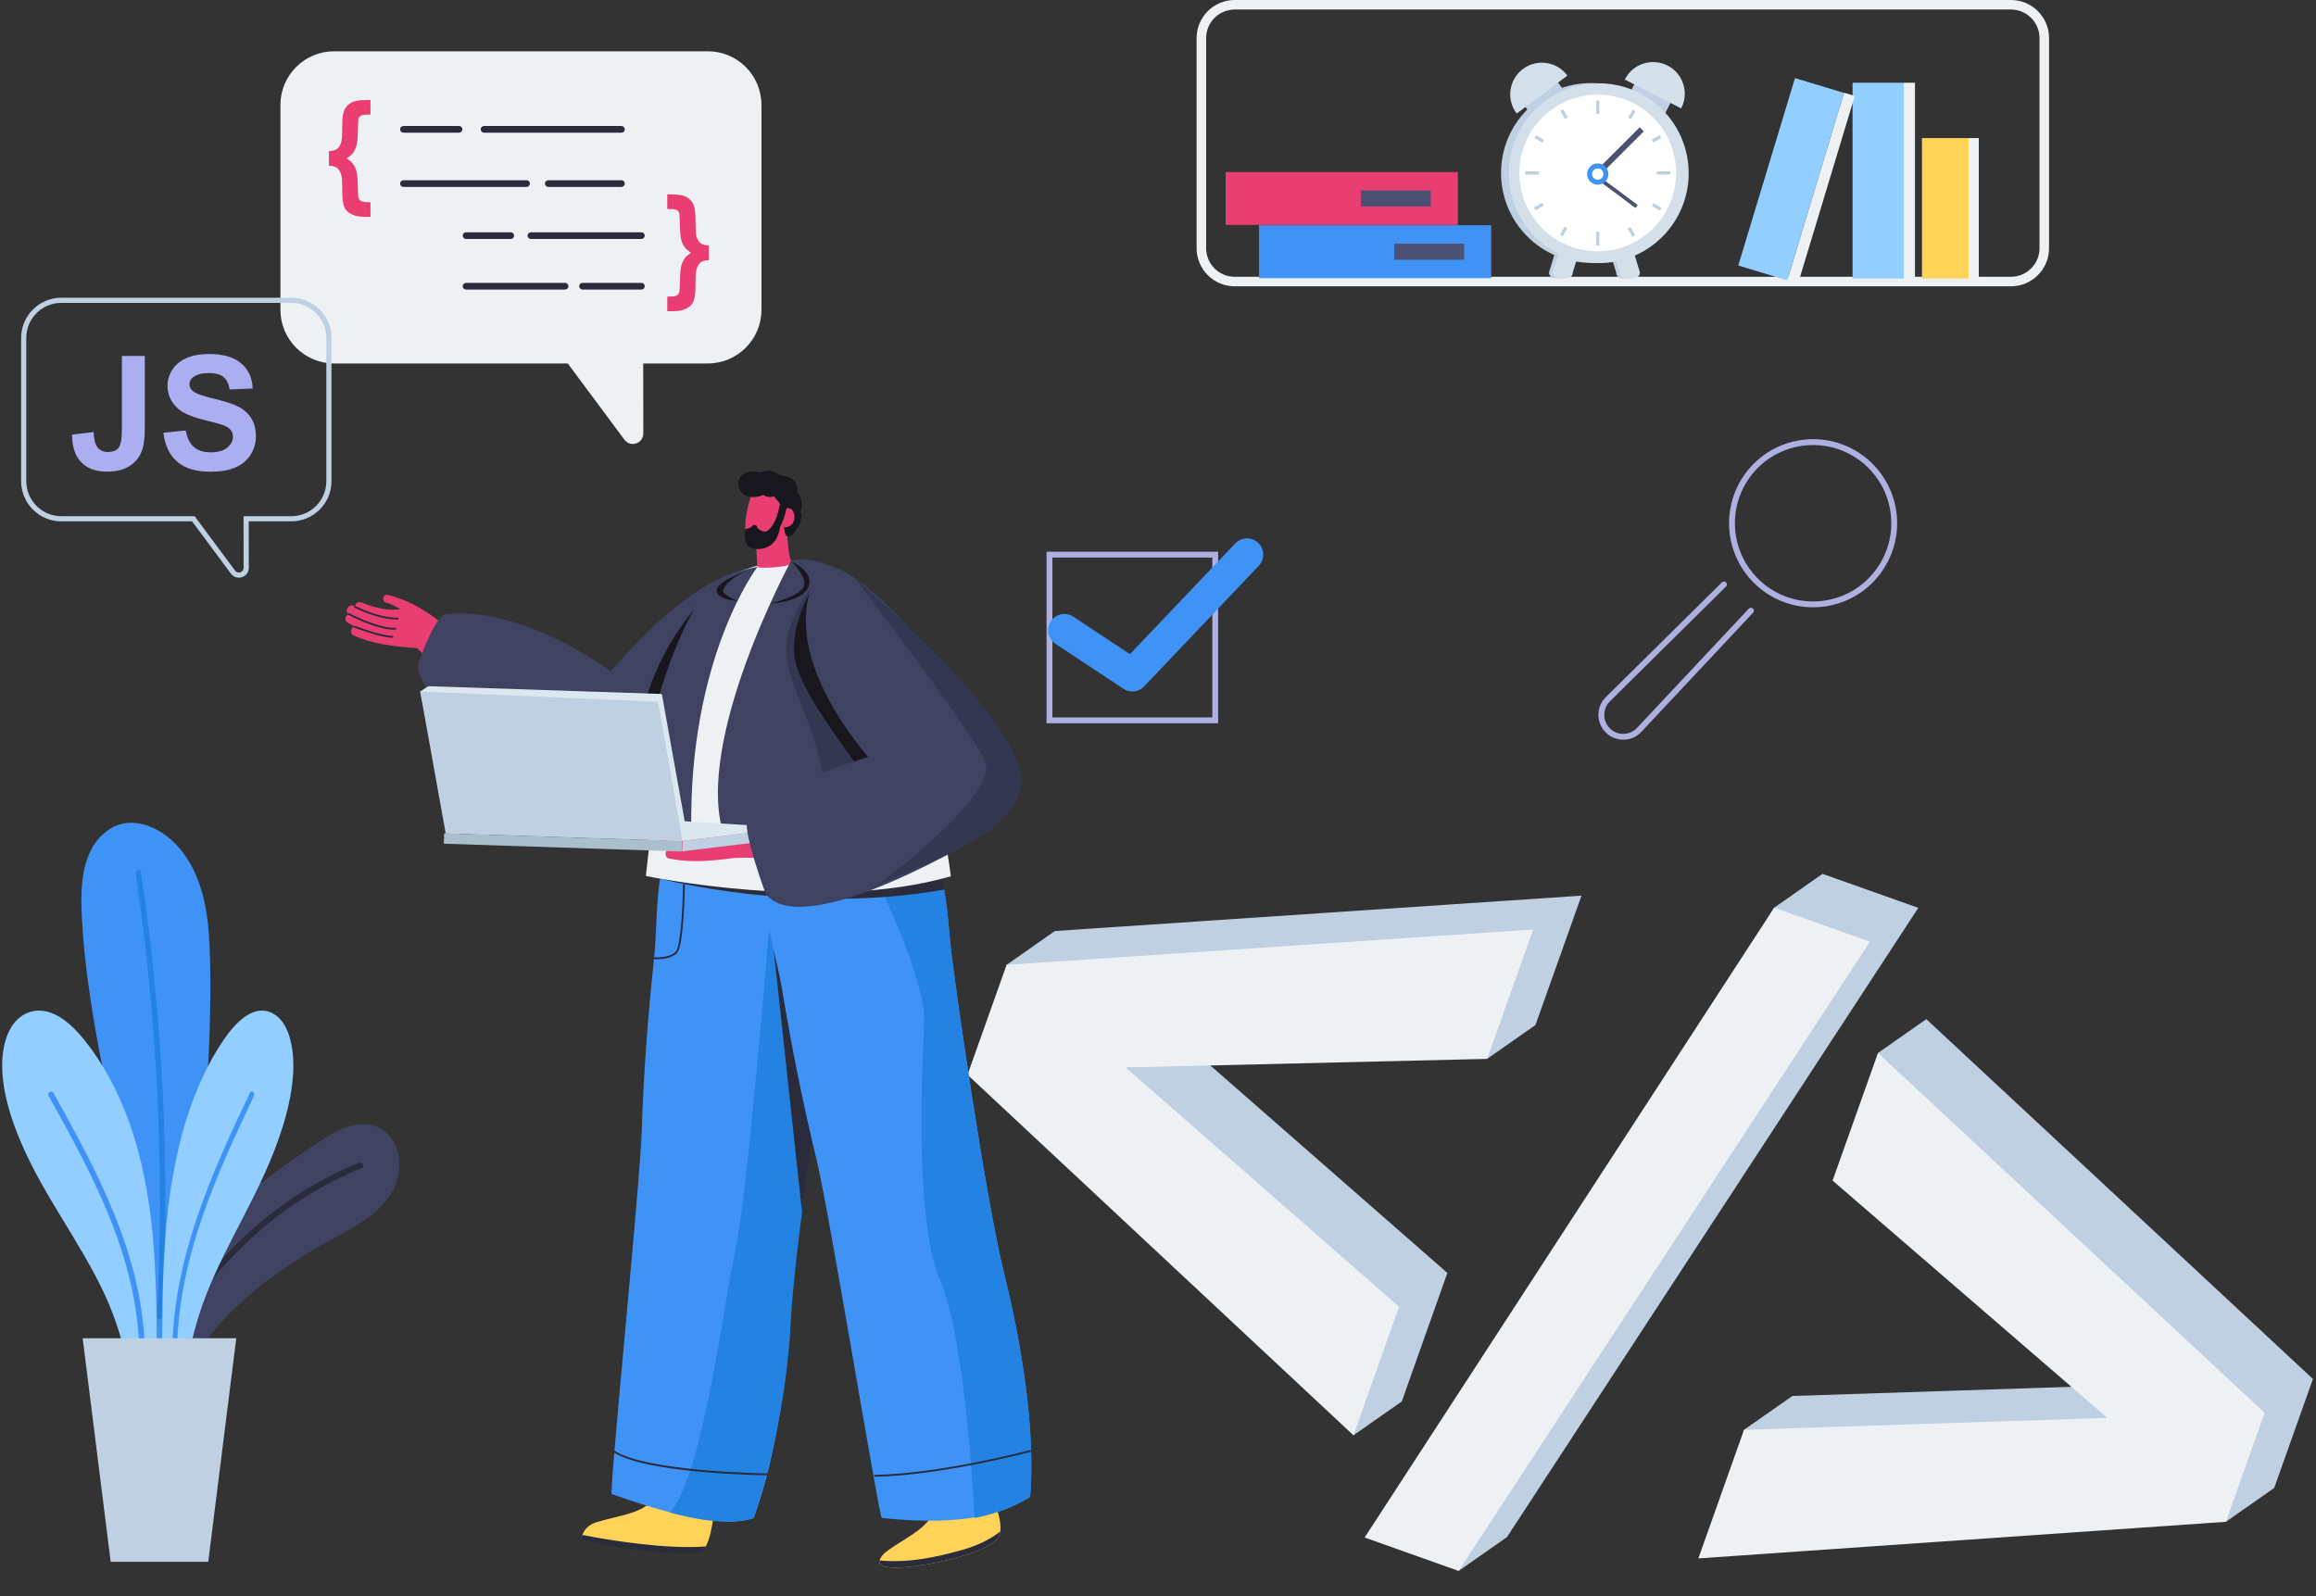 <svg preserveAspectRatio="xMinYMin slice" viewBox="0 0 734 506" fill="none" xmlns="http://www.w3.org/2000/svg">
  <rect x="0" y="0" width="734" height="506" fill="#333333" stroke="none"/>
  <g id="Frame 4">
    <g id="code">
      <g id="Group">
        <path id="Vector"
          d="M444.26 444.209L428.944 454.933L321.948 329.938L319.012 305.82L334.327 295.096L501.219 283.886L486.627 324.898L471.311 335.622L372.055 327.615L458.708 403.473L444.26 444.209Z"
          fill="#BED0E2" />
        <path id="Vector_2"
          d="M447.807 476.612L562.283 287.704L577.598 276.98L607.956 287.753L477.596 487.201L462.281 497.925L447.807 476.612Z"
          fill="#BED0E2" />
        <path id="Vector_3"
          d="M553.57 483.232L552.723 453.198L568.039 442.476L683.181 438.682L596.111 363.475L595.178 333.756L610.496 323.032L733.03 437.077L720.756 471.626L705.44 482.35L553.57 483.232Z"
          fill="#BED0E2" />
      </g>
      <g id="Group_2">
        <path id="Vector_4"
          d="M428.944 454.933L306.63 340.662L319.014 305.822L485.903 294.613L471.313 335.625L356.742 338.342L443.395 414.199L428.944 454.933Z"
          fill="#EDF1F4" />
        <path id="Vector_5" d="M432.492 487.334L562.283 287.702L592.639 298.473L462.278 497.923L432.492 487.334Z"
          fill="#EDF1F4" />
        <path id="Vector_6"
          d="M538.252 493.956L552.723 453.198L667.866 449.406L580.793 374.199L595.178 333.756L717.712 447.801L705.44 482.35L538.252 493.956Z"
          fill="#EDF1F4" />
      </g>
    </g>
    <g id="conversation_text">
      <path id="conversation"
        d="M224.315 16.257H105.886C96.492 16.257 88.873 23.875 88.873 33.269V98.19C88.873 107.585 96.492 115.202 105.886 115.202H179.945L197.894 139.367C199.802 141.938 203.883 140.583 203.878 137.383L203.85 115.2H224.313C233.709 115.2 241.326 107.582 241.326 98.188V33.267C241.328 23.872 233.714 16.257 224.315 16.257Z"
        fill="#EDF1F4" />
      <g id="bottom_text">
        <path id="Vector_7"
          d="M203.274 75.746H168.254C167.669 75.746 167.195 75.272 167.195 74.687C167.195 74.101 167.669 73.628 168.254 73.628H203.274C203.86 73.628 204.333 74.101 204.333 74.687C204.333 75.272 203.86 75.746 203.274 75.746Z"
          fill="#2A2B3C" />
        <path id="Vector_8"
          d="M161.88 75.746H147.7C147.115 75.746 146.641 75.272 146.641 74.687C146.641 74.101 147.115 73.628 147.7 73.628H161.88C162.465 73.628 162.939 74.101 162.939 74.687C162.939 75.272 162.465 75.746 161.88 75.746Z"
          fill="#2A2B3C" />
        <path id="Vector_9"
          d="M203.274 91.774H184.619C184.034 91.774 183.56 91.3 183.56 90.715C183.56 90.129 184.034 89.656 184.619 89.656H203.274C203.86 89.656 204.333 90.129 204.333 90.715C204.333 91.3 203.86 91.774 203.274 91.774Z"
          fill="#2A2B3C" />
        <path id="Vector_10"
          d="M179.084 91.774H147.7C147.115 91.774 146.641 91.3 146.641 90.715C146.641 90.129 147.115 89.656 147.7 89.656H179.084C179.67 89.656 180.143 90.129 180.143 90.715C180.143 91.3 179.67 91.774 179.084 91.774Z"
          fill="#2A2B3C" />
      </g>
      <g id="top_text">
        <path id="Vector_11"
          d="M196.951 42.055H153.409C152.824 42.055 152.35 41.581 152.35 40.996C152.35 40.411 152.824 39.937 153.409 39.937H196.951C197.537 39.937 198.01 40.411 198.01 40.996C198.01 41.581 197.537 42.055 196.951 42.055Z"
          fill="#2A2B3C" />
        <path id="Vector_12"
          d="M145.485 42.055H127.853C127.268 42.055 126.794 41.581 126.794 40.996C126.794 40.411 127.268 39.937 127.853 39.937H145.485C146.07 39.937 146.543 40.411 146.543 40.996C146.543 41.581 146.07 42.055 145.485 42.055Z"
          fill="#2A2B3C" />
        <path id="Vector_13"
          d="M196.951 59.249H173.758C173.173 59.249 172.699 58.775 172.699 58.19C172.699 57.605 173.173 57.131 173.758 57.131H196.951C197.537 57.131 198.01 57.605 198.01 58.19C198.01 58.775 197.537 59.249 196.951 59.249Z"
          fill="#2A2B3C" />
        <path id="Vector_14"
          d="M166.875 59.249H127.856C127.27 59.249 126.797 58.775 126.797 58.19C126.797 57.605 127.27 57.131 127.856 57.131H166.875C167.461 57.131 167.934 57.605 167.934 58.19C167.934 58.775 167.459 59.249 166.875 59.249Z"
          fill="#2A2B3C" />
      </g>
      <g id="right_curly_brace">
        <path id="Vector_15"
          d="M224.653 82.447C223.716 82.498 223.009 82.64 222.533 82.871C222.058 83.104 221.65 83.492 221.311 84.037C220.971 84.583 220.731 85.266 220.586 86.09C220.486 86.708 220.434 87.774 220.434 89.29C220.434 91.781 220.323 93.52 220.096 94.512C219.87 95.501 219.457 96.296 218.853 96.893C218.249 97.49 217.363 97.961 216.192 98.309C215.408 98.54 214.177 98.654 212.493 98.654H211.472V94.029C212.848 94.029 213.748 93.943 214.17 93.77C214.592 93.597 214.905 93.343 215.105 93.019C215.304 92.69 215.406 92.135 215.413 91.352C215.418 90.568 215.471 89.07 215.574 86.862C215.639 85.525 215.814 84.457 216.096 83.652C216.379 82.848 216.754 82.167 217.223 81.609C217.692 81.052 218.293 80.56 219.023 80.135C218.074 79.517 217.379 78.915 216.941 78.325C216.337 77.476 215.926 76.396 215.709 75.086C215.567 74.185 215.467 72.208 215.399 69.15C215.388 68.187 215.301 67.543 215.14 67.223C214.982 66.901 214.692 66.654 214.273 66.482C213.855 66.309 212.922 66.223 211.469 66.223V61.616H212.491C214.224 61.616 215.553 61.752 216.479 62.02C217.403 62.291 218.182 62.75 218.811 63.398C219.443 64.047 219.868 64.844 220.094 65.789C220.32 66.731 220.432 68.219 220.432 70.248C220.432 72.599 220.528 74.134 220.721 74.857C221.003 75.883 221.435 76.62 222.013 77.061C222.592 77.504 223.471 77.759 224.653 77.824V82.447V82.447Z"
          fill="#EA3E72" />
      </g>
      <g id="left_curly_brace">
        <path id="Vector_16"
          d="M104.237 47.907C105.42 47.844 106.299 47.59 106.878 47.147C107.456 46.703 107.887 45.966 108.169 44.94C108.363 44.219 108.459 42.687 108.459 40.334C108.459 38.305 108.571 36.817 108.797 35.872C109.023 34.927 109.447 34.132 110.079 33.484C110.709 32.835 111.486 32.373 112.409 32.105C113.333 31.837 114.665 31.699 116.4 31.699H117.421V36.306C115.971 36.306 115.035 36.392 114.618 36.567C114.201 36.74 113.911 36.989 113.75 37.309C113.592 37.631 113.505 38.27 113.491 39.235C113.429 42.293 113.326 44.271 113.184 45.169C112.965 46.482 112.552 47.559 111.95 48.408C111.511 49.001 110.821 49.605 109.87 50.218C110.6 50.643 111.201 51.135 111.668 51.692C112.137 52.252 112.514 52.933 112.797 53.738C113.079 54.54 113.251 55.611 113.317 56.947C113.419 59.156 113.473 60.653 113.48 61.437C113.484 62.221 113.59 62.776 113.788 63.104C113.988 63.433 114.298 63.681 114.721 63.855C115.147 64.028 116.043 64.114 117.419 64.114V68.739H116.397C114.714 68.739 113.482 68.623 112.696 68.392C111.528 68.047 110.642 67.573 110.038 66.976C109.431 66.379 109.018 65.586 108.794 64.595C108.568 63.606 108.456 61.866 108.456 59.373C108.456 57.859 108.405 56.793 108.302 56.175C108.16 55.352 107.92 54.668 107.579 54.12C107.239 53.577 106.831 53.19 106.355 52.956C105.882 52.725 105.173 52.583 104.237 52.532V47.907V47.907Z"
          fill="#EA3E72" />
      </g>
    </g>
    <g id="todo" class="todo">
      <path id="Vector_17"
        d="M386.061 229.246H331.684V174.865H386.061V229.246ZM333.538 227.391H384.21V176.719H333.538V227.391Z"
        fill="#ADB0E1" />
      <path id="Vector_18"
        d="M358.87 219.161C357.888 219.161 356.902 218.881 356.034 218.307L334.489 204.056C332.117 202.489 331.467 199.296 333.036 196.926C334.601 194.554 337.796 193.904 340.166 195.473L358.114 207.345L391.486 172.246C393.445 170.184 396.696 170.104 398.76 172.064C400.819 174.02 400.901 177.276 398.942 179.338L362.602 217.563C361.599 218.615 360.242 219.161 358.87 219.161Z"
        fill="#4093F6" />
    </g>
    <g id="figure">
      <g id="Group_3">
        <path id="Vector_19"
          d="M316.036 486.023C316.628 483.192 316.656 480.962 315.415 476.862C315.42 476.813 315.399 476.79 315.399 476.79C314.424 473.606 313.883 472.286 313.051 469.149C307.393 468.225 300.347 469.198 295.778 471.411C296.513 475.796 296.462 476.925 295.699 479.348C295.585 479.74 295.426 480.125 295.216 480.507C292.548 485.606 283.894 489.009 280.311 492.442C279.313 493.331 278.716 494.24 278.688 495.162C278.483 499.864 314.56 492.822 316.036 486.023Z"
          fill="#EA3E72" />
        <path id="Vector_20"
          d="M278.814 494.623C278.737 494.809 278.721 494.961 278.718 495.155C278.389 500.192 315.303 493.146 316.707 486.576L316.726 486.548C316.866 486.203 316.947 485.818 317.001 485.419C317.493 482.065 315.676 477.492 315.406 476.848C315.425 476.82 315.394 476.801 315.394 476.801C306.075 482.854 295.223 480.489 295.223 480.489C292.879 484.969 285.955 488.148 281.867 491.138C280.22 492.195 279.087 493.375 278.814 494.623Z"
          fill="#FFD357" />
        <path id="Vector_21"
          d="M278.814 494.623C278.737 494.809 278.721 494.961 278.718 495.155C278.389 500.192 315.303 493.146 316.707 486.576L316.726 486.548C316.866 486.203 316.947 485.818 317.001 485.419C315.114 486.917 311.166 489.559 304.972 491.267C296.954 493.485 288.467 495.446 278.814 494.623Z"
          fill="#2A2B3B" />
      </g>
      <g id="Group_4">
        <g id="Group_5">
          <path id="Vector_22"
            d="M188.847 482.695C193.556 480.846 202.001 480.179 205.91 476.409C206.227 476.113 206.499 475.796 206.733 475.463C208.223 473.403 208.629 472.349 209.315 467.955C214.35 467.302 221.342 468.603 226.417 471.269C226.214 474.509 226.312 475.931 226.232 479.26C226.232 479.26 226.244 479.292 226.223 479.334C226.13 482.718 224.544 486.436 223.629 488.372C211.908 487.395 200.364 485.711 188.847 482.695Z"
            fill="#EA3E72" />
          <path id="Vector_23"
            d="M184.516 486.786C184.446 488.864 220.968 493.48 223.277 490.658L223.301 490.634C223.443 490.495 223.534 490.331 223.65 490.168C223.744 490.005 223.837 489.841 223.93 489.655C225.444 486.623 226.267 480.008 226.221 479.306C226.244 479.283 226.221 479.26 226.221 479.26C215.469 482.058 205.93 476.391 205.93 476.391C202.29 479.915 194.71 480.729 189.883 482.271C185.172 483.313 184.54 486.693 184.516 486.786Z"
            fill="#FFD357" />
        </g>
        <path id="Vector_24"
          d="M184.346 487.497C184.278 489.573 220.588 494.369 222.895 491.546C222.895 491.546 223.532 490.331 223.651 490.168C211.481 491.11 193.88 488.37 184.633 486.53C184.586 486.625 184.367 487.404 184.346 487.497Z"
          fill="#2A2B3B" />
      </g>
      <g id="Group_6">
        <path id="Vector_25"
          d="M110.532 194.625C110.448 194.56 110.357 194.511 110.276 194.439C109.088 193.359 111.006 191.055 112.197 192.137C112.279 192.211 112.384 192.249 112.47 192.316C112.477 191.474 113.333 190.383 114.812 191.027C115.241 191.213 121.274 193.928 126.911 193.112C125.801 192.442 123.938 191.353 122.471 191.043C120.913 190.714 121.277 188.225 122.839 188.573C123.086 188.627 125.099 189.126 125.353 189.28C132.366 191.479 138.976 196.141 144.232 201.319C145.154 202.096 146.049 202.912 146.898 203.803C147.201 204.123 147.196 204.678 147.045 205.053C146.287 206.98 143.659 210.733 142.332 212.307C142.196 212.463 142.031 212.563 141.861 212.64C142.36 213.856 140.634 215.036 139.75 213.835C137.397 210.63 132.285 205.475 132.233 205.438C125.218 204.906 118.431 204.277 111.978 201.366C110.675 200.778 111.276 198.581 112.463 198.642C112.475 198.632 112.484 198.621 112.498 198.611C112.477 198.604 112.459 198.59 112.442 198.581C112.046 198.441 110.346 197.492 109.87 197.126C108.965 196.424 109.704 194.898 110.532 194.625Z"
          fill="#EA3E72" />
        <path id="Vector_26"
          d="M125.833 196.358C119.394 196.358 112.402 192.608 112.333 192.571C112.19 192.494 112.139 192.316 112.214 192.174C112.293 192.03 112.475 191.985 112.61 192.055C112.678 192.095 119.546 195.775 125.833 195.775C125.894 195.775 125.957 195.775 126.018 195.775H126.02C126.179 195.775 126.309 195.904 126.312 196.064C126.314 196.223 126.183 196.356 126.022 196.358C125.962 196.358 125.896 196.358 125.833 196.358Z"
          fill="#2A2B3C" />
        <path id="Vector_27"
          d="M124.768 199.579C119.308 199.579 110.77 195.08 110.397 194.882C110.254 194.807 110.201 194.63 110.275 194.488C110.35 194.348 110.527 194.294 110.67 194.366C110.761 194.415 119.455 198.991 124.772 198.991C124.943 198.991 125.108 198.987 125.269 198.977C125.276 198.977 125.283 198.977 125.288 198.977C125.439 198.977 125.57 199.096 125.579 199.25C125.589 199.411 125.465 199.551 125.307 199.561C125.129 199.572 124.95 199.579 124.768 199.579Z"
          fill="#2A2B3C" />
        <path id="Vector_28"
          d="M124.42 202.147C124.418 202.147 124.418 202.147 124.416 202.147C120.293 202.077 112.678 199.043 112.353 198.915C112.207 198.856 112.132 198.684 112.193 198.534C112.253 198.385 112.426 198.318 112.573 198.374C112.65 198.406 120.411 201.497 124.425 201.564C124.586 201.566 124.714 201.702 124.712 201.86C124.71 202.019 124.581 202.147 124.42 202.147Z"
          fill="#2A2B3C" />
      </g>
      <path id="Vector_29"
        d="M254.837 181.881C229.859 170.367 202.339 202.264 188.22 219.01C174.098 235.754 182.065 249.372 191.24 247.957C220.029 243.516 269.977 188.862 254.837 181.881Z"
        fill="#3F4261" />
      <path id="Vector_30"
        d="M141.513 194.625C164.742 192.316 193.747 210.76 201.604 220.062C209.461 229.363 192.49 248.638 188.483 247.926C184.477 247.215 134.423 230.375 132.343 210.982C132.34 210.984 137.625 195.012 141.513 194.625Z"
        fill="#3F4261" />
      <path id="Vector_31"
        d="M136.221 219.516C136.221 219.516 156.336 244.542 191.24 247.957C195.576 248.381 219.84 235.178 219.84 235.178L216.39 215.388C216.39 215.388 199.521 238.907 191.1 240.514C182.681 242.123 136.221 219.516 136.221 219.516Z"
        fill="#343751" />
      <path id="Vector_32"
        d="M238.884 481.149C246.392 460.834 250.342 431.146 250.911 409.679C251.541 385.987 260.551 315.578 262.626 303.753C264.093 295.394 266.672 286.261 263.375 278.002C257.164 262.459 218.375 259.299 217.664 259.984C206.653 270.587 208.857 289.018 207.288 303.723C205.352 321.866 203.955 340.182 203.379 358.423C202.833 375.718 192.872 474.548 193.878 473.567C208.092 478.567 228.406 484.981 238.884 481.149Z"
        fill="#4093F6" />
      <path id="Vector_33"
        d="M243.759 294.142C243.759 294.142 236.722 380.035 233.224 395.244C229.726 410.453 222.944 467.591 212.358 479.372C212.358 479.372 229.224 484.533 238.884 481.149C238.884 481.149 248.85 452.774 250.562 419.757C252.269 386.74 264.982 314.606 264.982 314.606L243.759 294.142Z"
        fill="#2483E2" />
      <path id="Vector_34" d="M245.202 301.038L259.062 350.58L254.193 384.284L245.202 301.038Z" fill="#2A2B3B" />
      <path id="Vector_35"
        d="M247.831 313.458C250.839 331.464 254.386 349.467 258.722 367.219C262.827 384.011 278.805 482.362 279.504 481.151C306.324 483.973 318.762 479.402 326.486 474.427C328.282 452.827 323.464 424.687 318.265 403.836C312.505 380.863 302.313 310.613 301.147 298.648C300.377 290.645 299.538 276.185 294.874 268.698C294.619 268.278 294.339 267.882 294.057 267.509C283.91 254.191 246.62 267.695 246.105 268.535C238.339 281.713 245.405 298.881 247.831 313.458Z"
        fill="#4093F6" />
      <path id="Vector_36"
        d="M280.647 285.001C280.647 285.001 293.357 311.706 292.891 324.045C292.424 336.359 289.509 385.852 297.903 405.677C306.301 425.501 308.85 481.147 308.85 481.147C308.85 481.147 318.081 479.591 326.486 474.422C328.282 452.823 323.464 424.683 318.265 403.832C312.505 380.858 302.313 310.608 301.147 298.643C300.377 290.641 299.538 276.18 294.873 268.693L280.647 272.449V285.001V285.001Z"
        fill="#2483E2" />
      <path id="Vector_37"
        d="M209.212 278.496C209.212 278.496 253.029 290.198 299.274 281.955L297.847 270.995L209.212 278.496Z"
        fill="#2A2B3B" />
      <path id="Vector_38"
        d="M226.477 186.094C226.477 186.094 213.298 197.769 206.234 217.011C201.781 229.142 200.119 245.039 200.119 245.039L216.18 236.353L226.477 186.094Z"
        fill="#17171D" />
      <path id="Vector_39"
        d="M301.362 277.748C301.362 277.748 290.792 195.801 266.5 181.744C250.86 172.694 226.727 180.652 221.339 192.531C210.83 215.7 204.701 277.652 204.701 277.652C204.701 277.652 260.886 289.43 301.362 277.748Z"
        fill="#EDF1F4" />
      <path id="Vector_40"
        d="M239.477 167.237C239.477 167.237 239.759 177.578 240.071 179.663C240.167 180.3 249.703 179.838 250.928 178.609C249.981 176.001 249.491 172.188 249.491 167.237C249.491 162.551 239.477 167.237 239.477 167.237Z"
        fill="#EA3E72" />
      <path id="Vector_41"
        d="M250.758 160.778C250.758 160.778 248.586 173.394 240.617 173.641C232.65 173.886 237.641 156.466 238.835 155.985C240.036 155.505 247.807 153.809 250.758 160.778Z"
        fill="#EA3E72" />
      <path id="Vector_42"
        d="M241.035 149.828C242.11 149.289 243.285 149.061 244.496 149.292C245.953 149.569 246.87 150.686 248.281 150.836C251.434 151.174 252.968 153.208 252.63 155.892C252.71 155.967 252.794 156.037 252.859 156.144C254.013 158.105 254.755 160.174 253.598 162.052C254.862 164.319 252.941 167.288 251.485 169.137C251.359 169.294 251.217 169.382 251.07 169.445C250.664 170.213 249.246 170.341 248.876 169.245C247.94 166.486 248.754 163.164 247.719 160.608C247.222 159.384 246.128 158.483 245.309 157.329C244.083 157.714 242.926 157.541 241.823 156.848C239.199 158.238 234.871 157.627 234.141 154.367C233.173 150.033 237.832 148.708 241.035 149.828Z"
        fill="#17171D" />
      <path id="Vector_43"
        d="M246.653 163.076C246.653 163.076 247.863 160.753 250.065 161.084C252.269 161.415 252.775 166.663 249.046 167.12C245.319 167.577 246.653 163.076 246.653 163.076Z"
        fill="#EA3E72" />
      <path id="Vector_44"
        d="M236.207 167.698C236.916 167.507 237.814 167.418 238.194 166.931C238.842 166.094 239.936 166.227 239.943 167.15C240.769 168.328 242.698 168.925 243.334 168.151C243.686 167.885 244.001 167.579 244.276 167.234C244.838 166.574 245.298 165.753 245.666 164.965C246.368 163.453 246.748 161.805 247.094 160.181C247.406 158.714 249.654 159.335 249.342 160.802C248.892 162.919 248.272 165.177 247.173 167.111C247.203 167.274 247.208 167.456 247.159 167.656C246.333 171.141 244.817 173.42 241.091 174.003C239.962 174.18 238.115 173.916 237.121 173.168C235.992 172.316 235.934 168.316 236.207 167.698Z"
        fill="#17171D" />
      <path id="Vector_45"
        d="M208.109 304.04C207.631 304.04 207.318 304.017 207.269 304.014C207.111 304 206.989 303.863 207.001 303.702C207.012 303.541 207.148 303.45 207.313 303.431C207.362 303.443 212.055 303.76 214.119 301.691C215.844 299.968 216.402 285.787 216.472 280.467C216.474 280.308 216.605 280.18 216.763 280.18C216.901 280.171 217.057 280.313 217.055 280.476C217.043 281.267 216.778 299.861 214.534 302.104C212.818 303.821 209.629 304.04 208.109 304.04Z"
        fill="#2A2B3C" />
      <path id="Vector_46"
        d="M243.194 467.612C241.608 467.596 204.331 467.12 194.181 460.158C194.046 460.067 194.013 459.885 194.104 459.752C194.197 459.614 194.377 459.584 194.51 459.675C204.515 466.541 242.812 467.024 243.197 467.029C243.358 467.031 243.488 467.164 243.486 467.323C243.484 467.486 243.353 467.612 243.194 467.612Z"
        fill="#2A2B3C" />
      <path id="Vector_47"
        d="M277.286 468.078C277.13 468.078 277 467.95 276.995 467.794C276.993 467.633 277.121 467.5 277.279 467.495C298.647 467.036 326.104 459.708 326.379 459.633C326.533 459.589 326.694 459.684 326.736 459.841C326.778 459.995 326.687 460.156 326.528 460.197C326.253 460.27 298.731 467.617 277.293 468.078C277.291 468.078 277.289 468.078 277.286 468.078Z"
        fill="#2A2B3C" />
      <path id="Vector_48"
        d="M229.402 264.638C229.985 266.433 240.619 269.465 254.053 271.145C268.79 273.011 286.913 273.241 298.878 268.463C300.65 267.763 302.283 266.949 303.752 266.014C303.752 266.014 283.812 189.816 266.134 180.72C256.222 175.614 250.671 177.83 250.671 177.83C250.671 177.83 219.723 234.944 229.402 264.638Z"
        fill="#3F4261" />
      <path id="Vector_49"
        d="M260.816 254.28C259.977 260.88 257.178 266.618 254.055 271.143C268.792 273.008 286.916 273.239 298.88 268.46C299.997 253.932 292.163 231.679 292.163 231.679L259.023 184.12C259.023 184.12 248.899 195.015 249.134 206.464C249.365 217.942 262.962 237.37 260.816 254.28Z"
        fill="#343751" />
      <path id="Vector_50"
        d="M240.072 179.663C240.072 179.663 218.088 208.265 219.084 263.852C219.154 267.737 204.865 265.626 203.652 261.965C199.044 248.057 212.358 200.295 224.406 186.786C229.073 181.555 240.072 179.663 240.072 179.663Z"
        fill="#3F4261" />
      <path id="Vector_51"
        d="M250.674 177.837C250.674 177.837 255.259 181.961 254.895 185.38C254.531 188.804 244.097 191.309 244.097 191.309C244.097 191.309 254.093 190.886 256.205 186.094C258.318 181.296 250.674 177.837 250.674 177.837Z"
        fill="#17171D" />
      <path id="Vector_52"
        d="M240.071 179.663C240.071 179.663 230.834 182.416 229.166 187.078C228.681 188.44 233.735 190.481 233.735 190.481C233.735 190.481 227.023 190.178 227.125 186.982C227.23 183.787 240.071 179.663 240.071 179.663Z"
        fill="#17171D" />
      <path id="Vector_53"
        d="M259.872 182.987C259.872 182.987 250.494 194.658 251.784 207.875C253.073 221.093 278.145 249.468 278.924 253.745C279.7 258.021 278.599 272.626 278.599 272.626L288.835 247.947L267.263 218.954L259.872 182.987Z"
        fill="#17171D" />
      <path id="Vector_54"
        d="M259.023 181.809C246.079 206.079 270.628 237.092 286.524 252.162C302.42 267.231 320.53 245.13 319.063 238.844C317.594 232.558 266.866 167.101 259.023 181.809Z"
        fill="#3F4261" />
      <g id="Group_7">
        <path id="Vector_55"
          d="M209.158 265.759C209.063 265.71 208.962 265.682 208.869 265.626C207.486 264.81 208.899 262.165 210.285 262.984C210.38 263.04 210.49 263.054 210.588 263.103C210.425 262.277 211.04 261.036 212.622 261.37C213.076 261.466 219.534 262.905 224.891 260.964C223.669 260.53 248.71 263.898 249.811 264.451C255.588 267.362 248.908 274.839 247.803 273.843C244.85 271.177 232.655 271.987 232.597 271.959C225.619 272.859 218.846 273.612 211.938 272.068C210.544 271.756 210.688 269.482 211.861 269.3C211.873 269.288 211.88 269.274 211.892 269.263C211.868 269.26 211.847 269.251 211.829 269.246C211.414 269.19 209.553 268.603 209.018 268.337C207.985 267.837 208.4 266.196 209.158 265.759Z"
          fill="#EA3E72" />
        <path id="Vector_56"
          d="M220.173 264.77C215.166 264.77 210.565 263.401 210.504 263.385C210.35 263.336 210.261 263.175 210.308 263.021C210.357 262.87 210.523 262.788 210.672 262.825C210.749 262.849 218.361 265.109 224.553 263.756C224.711 263.723 224.866 263.821 224.898 263.98C224.931 264.138 224.833 264.292 224.674 264.325C223.217 264.645 221.675 264.77 220.173 264.77Z"
          fill="#2A2B3C" />
      </g>
      <g id="Group_8">
        <g id="Group_9">
          <path id="Vector_57" d="M140.658 267.422L216.032 269.895L216.14 266.594L140.766 264.121L140.658 267.422Z"
            fill="#AABFCE" />
          <path id="Vector_58" d="M216.192 269.836L250.429 265.696L250.536 262.396L216.302 266.536L216.192 269.836Z"
            fill="#BED0E2" />
          <path id="Vector_59" d="M250.536 262.396L165.094 257.081L140.93 264.061L216.302 266.536L250.536 262.396Z"
            fill="#DCE8EF" />
        </g>
        <g id="Group_10">
          <path id="Vector_60"
            d="M143.055 264.131L217.979 265.794L209.758 219.966L135.759 217.496L133.164 219.182L143.055 264.131Z"
            fill="#DCE8EF" />
          <path id="Vector_61" d="M141.228 264.071L216.302 266.536L208.577 222.448L133.164 219.182L141.228 264.071Z"
            fill="#BED0E2" />
        </g>
      </g>
      <path id="Vector_62"
        d="M236.797 260.248C240.825 248.311 289.857 234.21 302.029 234.429C314.203 234.648 317.521 260.113 314.345 262.66C311.169 265.207 254.685 298.928 242.66 283.324C242.66 283.324 235.549 263.947 236.797 260.248Z"
        fill="#3F4261" />
      <path id="Vector_63"
        d="M270.684 183.066C270.684 183.066 315.672 220.713 323.014 242.86C330.355 265.008 279.493 277.811 276.062 282.114C276.062 282.114 317.183 252.257 312.129 241.179C307.075 230.1 270.684 183.066 270.684 183.066Z"
        fill="#343751" />
    </g>
    <g id="flour">
      <g id="Group_11">
        <path id="Vector_64"
          d="M47.763 427.822C47.822 433.261 53.706 435.414 57.764 433.254C61.085 431.491 63.144 427.834 65.39 424.848C68.692 420.461 72.415 416.457 76.412 412.797C83.418 406.383 91.207 401.028 99.233 396.182C106.07 392.051 113.858 388.832 119.835 383.305C124.231 379.242 127.133 373.623 126.414 367.172C125.761 361.299 121.762 356.7 116.125 356.334C108.669 355.846 101.576 361.663 95.676 365.621C88.318 370.561 81.149 375.865 74.609 381.985C61.929 393.852 47.756 427.223 47.763 427.822Z"
          fill="#3F4261" />
        <path id="Vector_65"
          d="M55.497 419.33C69.297 396.147 89.764 378.302 113.828 368.529C114.872 368.102 115.682 369.8 114.628 370.23C90.823 379.899 70.621 397.464 56.969 420.405C56.364 421.42 54.891 420.347 55.497 419.33Z"
          fill="#2A2B3C" />
        <path id="Vector_66"
          d="M25.971 291.273C27.438 318.034 33.877 344.077 38.686 370.288C41.268 384.359 43.407 398.561 44.016 412.902C44.267 418.889 45.87 433.982 50.602 433.049C60.87 431.027 63.89 373.026 65.709 342.265C66.544 328.159 67.006 313.885 66.418 299.756C65.961 288.773 64.054 277.302 56.892 268.871C51.381 262.38 41.893 257.813 34.3 263.096C25.561 269.176 25.43 281.412 25.971 291.273Z"
          fill="#4093F6" />
        <path id="Vector_67"
          d="M42.989 276.878C42.812 275.693 44.515 275.182 44.692 276.376C51.621 322.93 53.918 370.132 51.509 417.196C51.448 418.4 49.678 418.409 49.741 417.196C52.143 370.307 49.893 323.261 42.989 276.878Z"
          fill="#2483E2" />
        <path id="Vector_68"
          d="M0.693 338.148C0.828 346.484 3.538 354.843 6.759 362.356C14.014 379.277 25.465 393.667 33.192 410.32C35.466 415.221 37.264 420.254 38.705 425.492C39.423 428.107 40.128 431.274 42.544 432.725C44.477 433.882 49.697 432.004 49.692 430.903C49.636 405.22 49.51 378.731 40.48 354.486C37.159 345.574 32.702 337.117 26.865 329.782C22.517 324.32 15.57 317.934 8.356 321.211C2.339 323.947 0.592 331.849 0.693 338.148Z"
          fill="#92CEFF" />
        <path id="Vector_69"
          d="M16.93 346.416C30.923 371.494 45.268 397.987 45.891 427.936C45.916 429.149 44.146 429.149 44.12 427.936C43.505 398.332 29.23 372.147 15.404 347.366C14.819 346.323 16.351 345.376 16.93 346.416Z"
          fill="#4093F6" />
        <path id="Vector_70"
          d="M86.464 321.213C80.337 317.936 74.439 324.322 70.747 329.784C65.789 337.12 62.004 345.577 59.184 354.489C51.516 378.733 51.408 405.222 51.362 430.906C51.357 432.009 55.791 433.884 57.433 432.727C59.485 431.276 60.084 428.111 60.693 425.495C61.915 420.256 63.445 415.223 65.374 410.323C71.934 393.667 81.66 379.277 87.821 362.358C90.557 354.846 92.859 346.486 92.973 338.151C93.055 331.849 91.571 323.947 86.464 321.213Z"
          fill="#92CEFF" />
        <path id="Vector_71"
          d="M79.18 346.416C67.298 371.494 55.117 397.987 54.587 427.936C54.566 429.149 56.068 429.149 56.092 427.936C56.614 398.332 68.737 372.147 80.479 347.366C80.971 346.323 79.674 345.376 79.18 346.416Z"
          fill="#4093F6" />
      </g>
      <path id="Vector_72" d="M65.999 495.029H35.079L26.191 424.165H74.882L65.999 495.029Z" fill="#BED0E2" />
    </g>
    <g id="JS" class="js js_rotate">
      <path id="Vector_73"
        d="M75.68 183.103C74.712 183.103 73.793 182.653 73.184 181.828L60.87 165.247H19.422C12.407 165.247 6.7 159.54 6.7 152.524V107.092C6.7 100.077 12.407 94.369 19.422 94.369H92.334C99.349 94.369 105.056 100.077 105.056 107.092V152.524C105.056 159.54 99.349 165.247 92.334 165.247H78.831L78.847 179.955C78.852 181.333 78.007 182.506 76.697 182.938C76.356 183.047 76.015 183.103 75.68 183.103ZM19.42 95.997C13.305 95.997 8.328 100.975 8.328 107.09V152.522C8.328 158.637 13.305 163.614 19.42 163.614H61.689L74.495 180.855C74.978 181.501 75.684 181.555 76.179 181.389C76.68 181.224 77.212 180.759 77.212 179.957L77.191 163.617H92.329C98.444 163.617 103.421 158.64 103.421 152.524V107.092C103.421 100.977 98.444 96 92.329 96H19.42V95.997Z"
        fill="#BED0E2" />
      <g id="Group_12">
        <path id="Vector_74"
          d="M38.635 112.825H45.888V135.647C45.888 138.63 45.627 140.928 45.1 142.53C44.396 144.629 43.118 146.315 41.264 147.586C39.412 148.858 36.968 149.49 33.936 149.49C30.379 149.49 27.641 148.496 25.724 146.502C23.807 144.51 22.839 141.592 22.823 137.737L29.682 136.949C29.763 139.017 30.067 140.475 30.591 141.326C31.38 142.621 32.578 143.267 34.183 143.267C35.806 143.267 36.953 142.807 37.625 141.877C38.299 140.953 38.635 139.029 38.635 136.114V112.825V112.825Z"
          fill="#ABAFF1" />
        <path id="Vector_75"
          d="M51.793 137.147L58.874 136.459C59.301 138.838 60.166 140.583 61.467 141.697C62.769 142.812 64.53 143.37 66.743 143.37C69.087 143.37 70.852 142.873 72.039 141.879C73.229 140.89 73.826 139.729 73.826 138.404C73.826 137.548 73.576 136.823 73.075 136.226C72.573 135.624 71.701 135.106 70.456 134.663C69.604 134.367 67.662 133.842 64.63 133.091C60.726 132.121 57.987 130.931 56.416 129.525C54.205 127.538 53.097 125.119 53.097 122.269C53.097 120.433 53.617 118.717 54.66 117.117C55.697 115.517 57.199 114.302 59.158 113.469C61.117 112.632 63.482 112.212 66.253 112.212C70.775 112.212 74.182 113.205 76.47 115.19C78.756 117.173 79.957 119.818 80.073 123.13L72.795 123.449C72.482 121.6 71.815 120.265 70.791 119.454C69.768 118.642 68.228 118.239 66.181 118.239C64.065 118.239 62.41 118.672 61.211 119.542C60.441 120.098 60.056 120.846 60.056 121.779C60.056 122.63 60.418 123.365 61.138 123.969C62.057 124.739 64.287 125.541 67.827 126.379C71.37 127.211 73.989 128.079 75.682 128.97C77.382 129.863 78.707 131.088 79.668 132.636C80.624 134.185 81.104 136.097 81.104 138.376C81.104 140.445 80.531 142.376 79.385 144.179C78.238 145.982 76.615 147.323 74.516 148.202C72.417 149.077 69.803 149.518 66.673 149.518C62.113 149.518 58.615 148.461 56.173 146.357C53.724 144.254 52.267 141.182 51.793 137.147Z"
          fill="#ABAFF1" />
      </g>
    </g>
    <g id="magnifier" class="magnifier">
      <g id="Group_13">
        <path id="Vector_76"
          d="M514.445 234.448C512.384 234.448 510.441 233.66 508.957 232.216C507.428 230.724 506.581 228.727 506.579 226.588C506.574 224.454 507.411 222.455 508.936 220.958L545.72 184.583C546.081 184.226 546.669 184.226 547.033 184.592C547.392 184.956 547.387 185.541 547.024 185.905L510.238 222.283C509.072 223.426 508.433 224.956 508.435 226.588C508.437 228.221 509.084 229.749 510.252 230.889C511.423 232.027 512.959 232.676 514.597 232.594C516.229 232.555 517.741 231.873 518.853 230.679L554.237 192.93C554.585 192.559 555.172 192.539 555.55 192.888C555.923 193.238 555.942 193.824 555.592 194.201L520.21 231.948C518.757 233.508 516.78 234.399 514.643 234.448C514.576 234.448 514.51 234.448 514.445 234.448Z"
          fill="#ADB0E1" />
      </g>
      <path id="Vector_77"
        d="M574.553 192.49C568.89 192.49 563.398 190.691 558.761 187.265C552.684 182.729 548.801 175.837 548.106 168.352C547.488 161.78 549.302 155.258 553.211 149.987C557.446 144.273 563.657 140.546 570.695 139.497C577.743 138.449 584.756 140.203 590.465 144.439C595.762 148.357 599.402 154.067 600.718 160.523C602.231 167.932 600.517 175.648 596.014 181.691C591.788 187.414 585.584 191.146 578.541 192.196C577.209 192.392 575.877 192.49 574.553 192.49ZM574.676 141.057C573.447 141.057 572.209 141.148 570.97 141.332C564.419 142.307 558.643 145.775 554.699 151.095C551.061 155.998 549.377 162.064 549.948 168.18C550.597 175.142 554.211 181.556 559.867 185.777C565.184 189.71 571.731 191.337 578.268 190.36C584.821 189.383 590.591 185.915 594.521 180.59L594.526 180.588C598.717 174.967 600.31 167.79 598.901 160.896C597.679 154.892 594.288 149.577 589.36 145.931C585.055 142.731 579.947 141.057 574.676 141.057Z"
        fill="#ADB0E1" />
    </g>
    <g id="bookshelf">
      <path id="Vector_78"
        d="M637.327 90.75H391.306C384.649 90.75 379.235 85.337 379.235 78.682V12.068C379.235 5.413 384.649 0 391.306 0H637.329C643.985 0 649.4 5.413 649.4 12.068V78.682C649.398 85.337 643.983 90.75 637.327 90.75ZM391.306 3.023C386.317 3.023 382.259 7.08 382.259 12.068V78.682C382.259 83.67 386.317 87.727 391.306 87.727H637.329C642.318 87.727 646.376 83.67 646.376 78.682V12.068C646.376 7.08 642.318 3.023 637.329 3.023H391.306Z"
        fill="#EDF1F4" />
      <g id="Group_14">
        <g id="Group_15">
          <path id="Vector_79"
            d="M514.067 88.218H516.706C517.746 88.218 518.588 87.376 518.588 86.334L516.77 80.336H510.366L512.182 86.334C512.184 87.376 513.027 88.218 514.067 88.218Z"
            fill="#BED0E2" />
          <path id="Vector_80"
            d="M515.209 88.218H517.848C518.888 88.218 519.73 87.376 519.73 86.334L517.914 80.336H511.51L513.326 86.334C513.326 87.376 514.169 88.218 515.209 88.218Z"
            fill="#D3E0EA" />
        </g>
        <path id="Vector_81"
          d="M492.801 88.218H495.44C496.48 88.218 497.322 87.376 497.322 86.334L499.139 80.336H492.735L490.919 86.334C490.919 87.376 491.761 88.218 492.801 88.218Z"
          fill="#BED0E2" />
        <path id="Vector_82"
          d="M504.226 83.319C519.968 83.319 532.729 70.562 532.729 54.825C532.729 39.089 519.968 26.332 504.226 26.332C488.484 26.332 475.723 39.089 475.723 54.825C475.723 70.562 488.484 83.319 504.226 83.319Z"
          fill="#BED0E2" />
        <g id="Group_16">
          <path id="Vector_83" d="M514.852 32.775L526.344 38.655L531.184 29.201L519.692 23.321L514.852 32.775Z"
            fill="#BED0E2" />
          <g id="Group_17">
            <path id="Vector_84"
              d="M514.937 25.215L532.802 34.355L532.844 34.275C535.371 29.344 533.419 23.298 528.484 20.774C523.55 18.248 517.504 20.2 514.979 25.133L514.937 25.215Z"
              fill="#D3E0EA" />
          </g>
        </g>
        <g id="Group_18">
          <path id="Vector_85" d="M487.491 39.306L497.821 31.566L491.45 23.068L481.12 30.808L487.491 39.306Z"
            fill="#BED0E2" />
          <g id="Group_19">
            <path id="Vector_86"
              d="M480.687 35.99L496.746 23.957L496.691 23.884C493.367 19.45 487.078 18.55 482.643 21.873C478.209 25.196 477.307 31.485 480.631 35.916L480.687 35.99Z"
              fill="#D3E0EA" />
          </g>
        </g>
        <path id="Vector_87"
          d="M506.68 83.396C522.422 83.396 535.183 70.639 535.183 54.902C535.183 39.165 522.422 26.408 506.68 26.408C490.938 26.408 478.177 39.165 478.177 54.902C478.177 70.639 490.938 83.396 506.68 83.396Z"
          fill="#D3E0EA" />
        <path id="Vector_88"
          d="M493.943 88.218H496.582C497.622 88.218 498.465 87.376 498.465 86.334L500.281 80.336H493.877L492.059 86.334C492.061 87.376 492.903 88.218 493.943 88.218Z"
          fill="#D3E0EA" />
        <g id="Group_20">
          <path id="Vector_89"
            d="M506.363 79.65C520.078 79.65 531.196 68.535 531.196 54.825C531.196 41.115 520.078 30.001 506.363 30.001C492.649 30.001 481.531 41.115 481.531 54.825C481.531 68.535 492.649 79.65 506.363 79.65Z"
            fill="white" />
          <g id="Group_21">
            <path id="Vector_90" d="M506.876 31.838H505.853V36.101H506.876V31.838Z" fill="#BED0E2" />
            <path id="Vector_91" d="M515.984 37.295L516.87 37.806L518.338 35.263L517.452 34.752L515.984 37.295Z"
              fill="#BED0E2" />
            <path id="Vector_92" d="M523.449 44.309L523.96 45.193L526.505 43.724L525.995 42.84L523.449 44.309Z"
              fill="#BED0E2" />
            <path id="Vector_93" d="M529.36 54.315H525.098V55.338H529.36V54.315Z" fill="#BED0E2" />
            <path id="Vector_94" d="M524.049 64.403L523.538 65.286L526.084 66.756L526.594 65.872L524.049 64.403Z"
              fill="#BED0E2" />
            <path id="Vector_95" d="M516.746 71.965L515.86 72.476L517.329 75.021L518.215 74.51L516.746 71.965Z"
              fill="#BED0E2" />
            <path id="Vector_96" d="M506.876 73.465H505.853V77.817H506.876V73.465Z" fill="#BED0E2" />
            <path id="Vector_97" d="M496.747 72.357L495.86 71.846L494.393 74.389L495.279 74.9L496.747 72.357Z"
              fill="#BED0E2" />
            <path id="Vector_98" d="M489.225 65.191L488.713 64.306L486.169 65.778L486.681 66.663L489.225 65.191Z"
              fill="#BED0E2" />
            <path id="Vector_99" d="M487.72 54.315H483.366V55.338H487.72V54.315Z" fill="#BED0E2" />
            <path id="Vector_100" d="M488.833 45.204L489.345 44.319L486.799 42.847L486.287 43.732L488.833 45.204Z"
              fill="#BED0E2" />
            <path id="Vector_101" d="M495.981 37.689L496.867 37.178L495.399 34.633L494.512 35.144L495.981 37.689Z"
              fill="#BED0E2" />
          </g>
          <path id="Vector_102" d="M520.95 41.653L519.654 40.357L505.052 54.954L506.348 56.25L520.95 41.653Z"
            fill="#4C5072" />
          <path id="Vector_103" d="M518.314 65.912L519.015 64.972L507.79 56.607L507.09 57.546L518.314 65.912Z"
            fill="#4C5072" />
          <g id="Group_22">
            <path id="Vector_104"
              d="M506.363 58.542C508.229 58.542 509.741 57.03 509.741 55.166C509.741 53.301 508.229 51.789 506.363 51.789C504.498 51.789 502.986 53.301 502.986 55.166C502.986 57.03 504.498 58.542 506.363 58.542Z"
              fill="#4093F5" />
            <path id="Vector_105"
              d="M506.363 56.956C507.352 56.956 508.154 56.154 508.154 55.166C508.154 54.177 507.352 53.375 506.363 53.375C505.374 53.375 504.573 54.177 504.573 55.166C504.573 56.154 505.374 56.956 506.363 56.956Z"
              fill="white" />
          </g>
        </g>
      </g>
      <g id="Group_23">
        <path id="Vector_106" d="M603.362 26.227H587.126V88.284H603.362V26.227Z" fill="#92CEFF" />
        <path id="Vector_107" d="M606.907 26.227H603.362V88.284H606.907V26.227Z" fill="#EDF1F4" />
        <path id="Vector_108" d="M584.415 29.451L568.874 24.753L550.903 84.153L566.444 88.852L584.415 29.451Z"
          fill="#92CEFF" />
        <path id="Vector_109" d="M566.477 88.782L569.87 89.808L587.835 30.407L584.442 29.382L566.477 88.782Z"
          fill="#EDF1F4" />
        <path id="Vector_110" d="M623.904 43.768H609.123V88.284H623.904V43.768Z" fill="#FFD357" />
        <path id="Vector_111" d="M627.133 43.768H623.904V88.284H627.133V43.768Z" fill="#EDF1F4" />
      </g>
      <g id="Group_24">
        <path id="Vector_112" d="M472.609 71.392H399.018V88.173H472.609V71.392Z" fill="#4093F5" />
        <path id="Vector_113" d="M464.04 77.234H441.862V82.329H464.04V77.234Z" fill="#4C5072" />
      </g>
      <g id="Group_25">
        <path id="Vector_114" d="M462.024 54.522H388.433V71.303H462.024V54.522Z" fill="#E93E72" />
        <path id="Vector_115" d="M453.455 60.366H431.277V65.46H453.455V60.366Z" fill="#4C5072" />
      </g>
    </g>
  </g>
</svg>